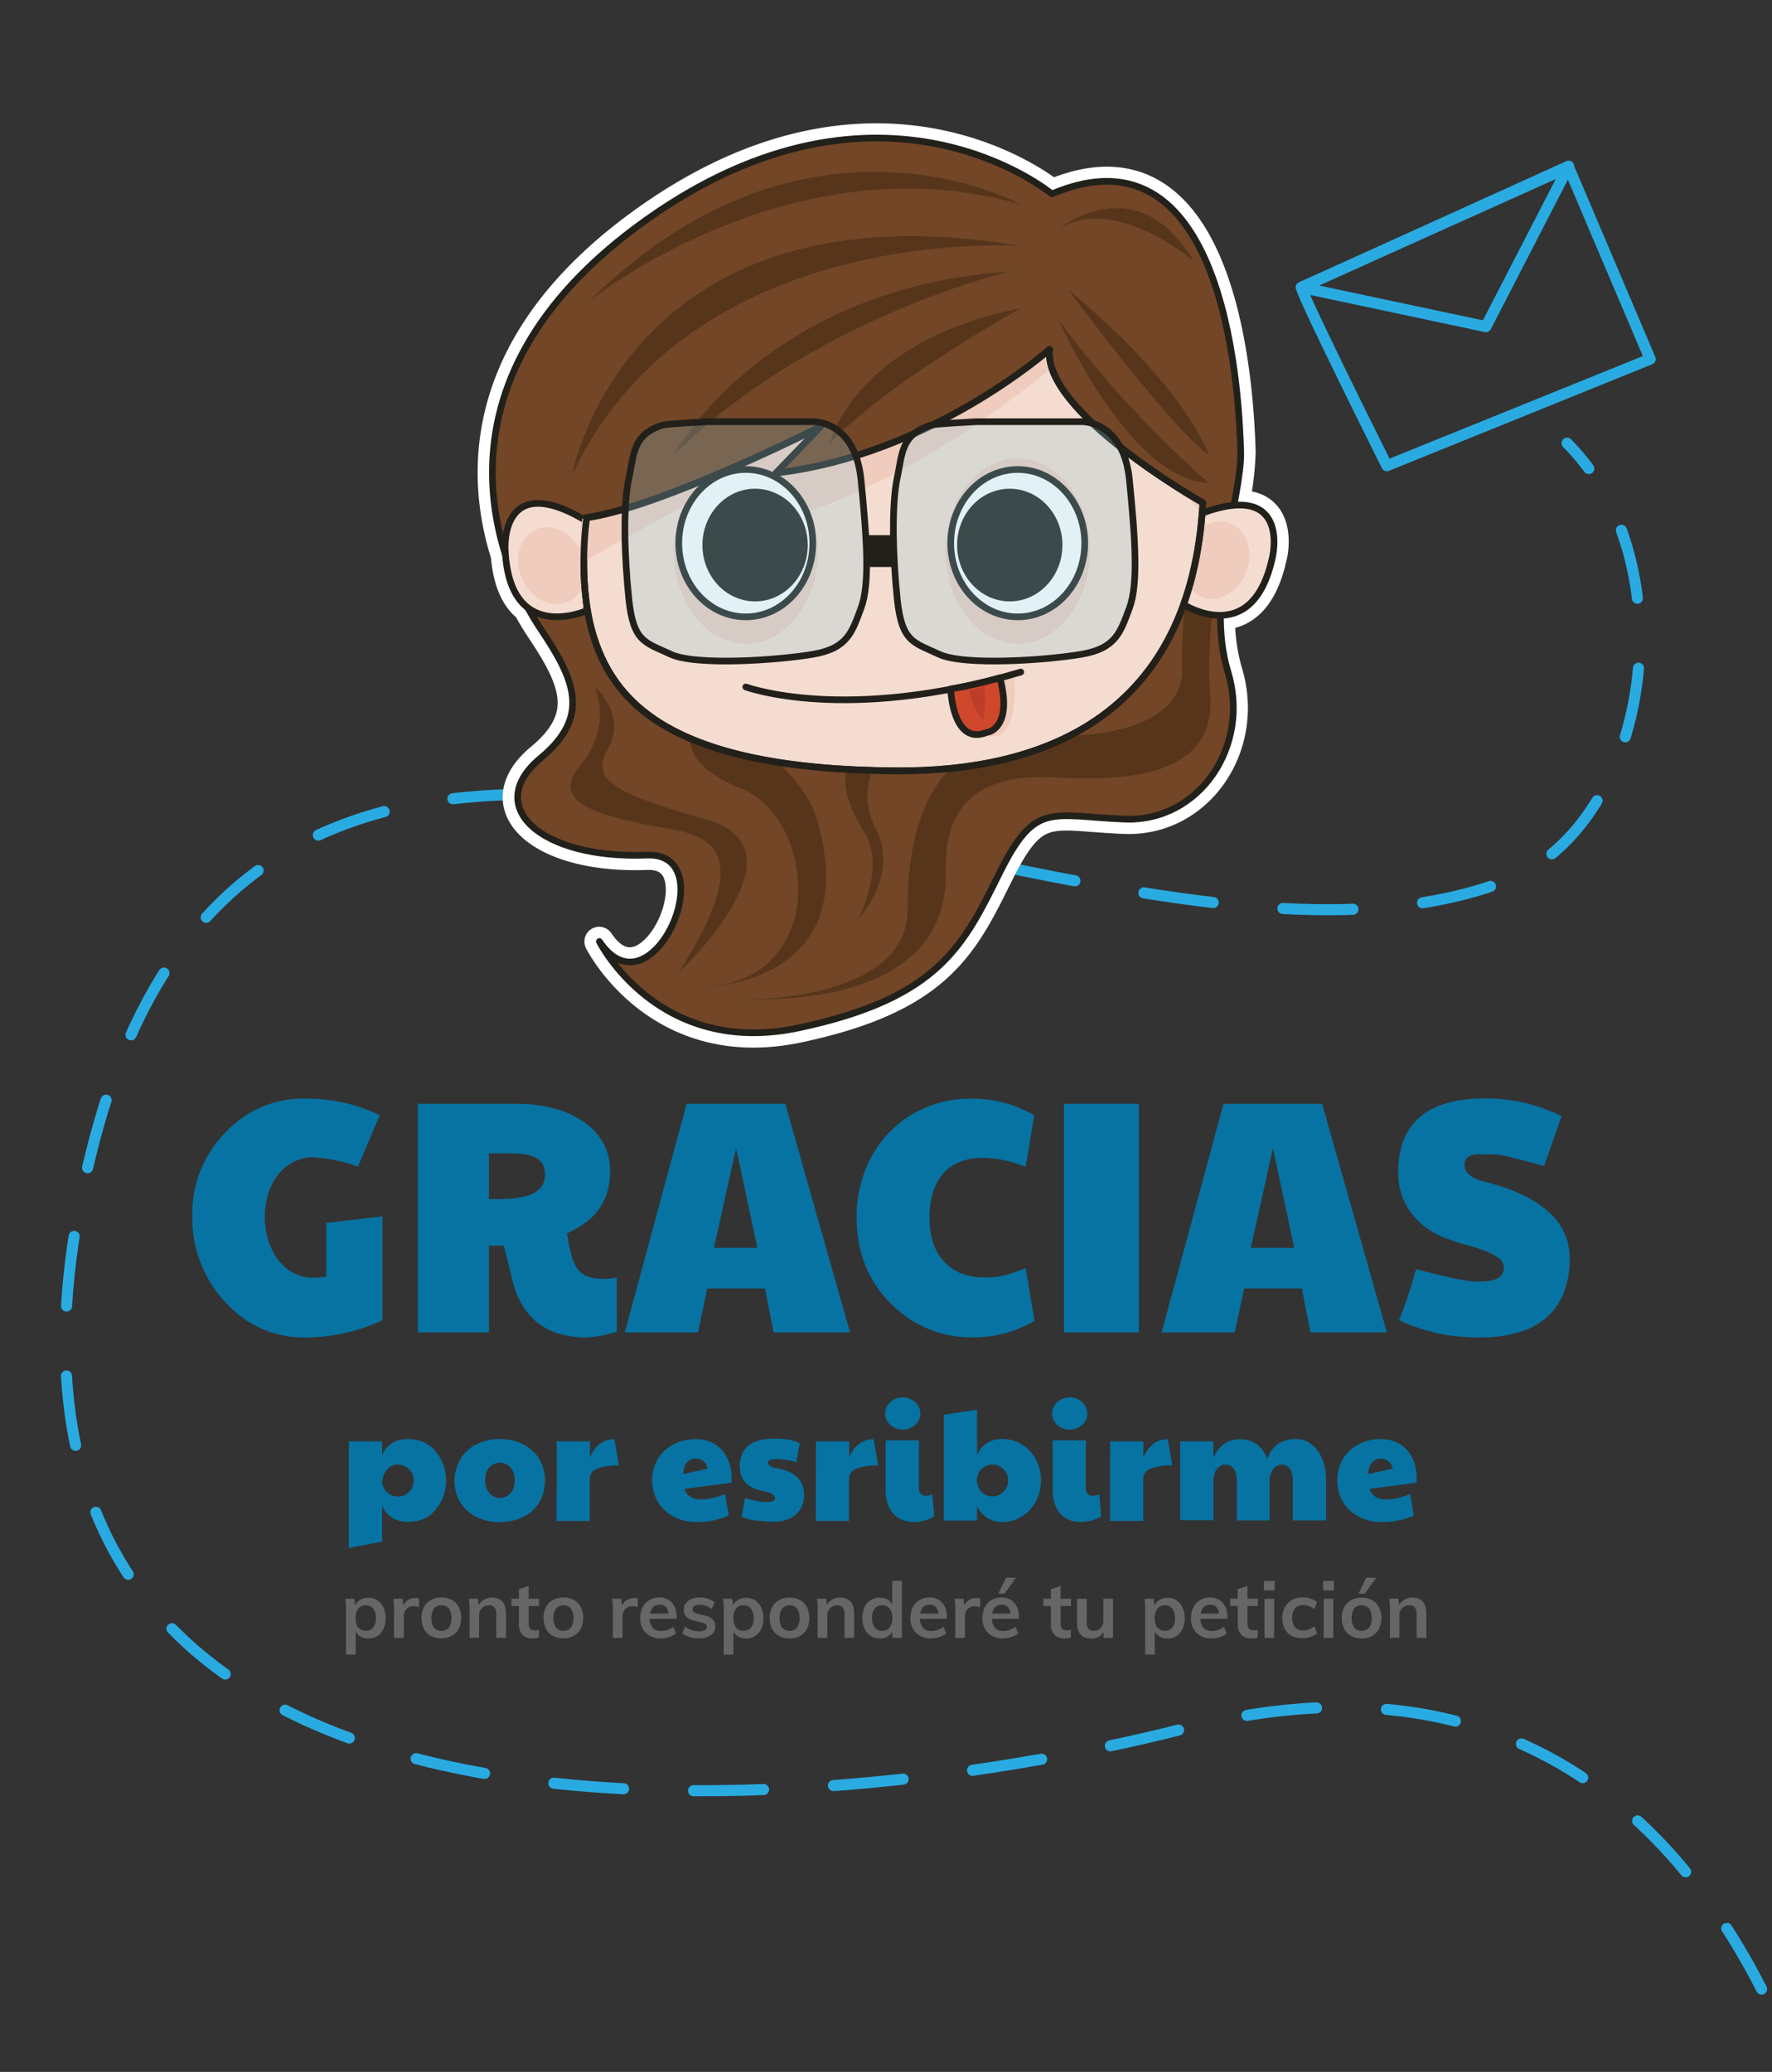 <svg xmlns="http://www.w3.org/2000/svg" xmlns:xlink="http://www.w3.org/1999/xlink" viewBox="0 0 320 374"><rect x="0" y="0" width="320" height="374" fill="#333333" stroke="none"/><defs><style>.cls-1,.cls-13,.cls-19,.cls-3{fill:none;}.cls-2{isolation:isolate;}.cls-19,.cls-3{stroke:#29abe2;stroke-width:2px;}.cls-12,.cls-13,.cls-14,.cls-15,.cls-19,.cls-3,.cls-6,.cls-7,.cls-9{stroke-linecap:round;stroke-linejoin:round;}.cls-3{stroke-dasharray:12.64;}.cls-4{fill:#0773a3;}.cls-5{fill:#666;}.cls-12,.cls-6{fill:#fff;}.cls-6{stroke:#fff;stroke-width:5.33px;}.cls-7{fill:#724626;}.cls-12,.cls-13,.cls-14,.cls-15,.cls-17,.cls-7,.cls-9{stroke:#22201b;}.cls-12,.cls-13,.cls-14,.cls-15,.cls-7,.cls-9{stroke-width:1.2px;}.cls-8{fill:#56351b;}.cls-9{fill:#f4ddd0;}.cls-10{fill:#efccbd;}.cls-11{clip-path:url(#clip-path);}.cls-14{fill:#cf482b;}.cls-15,.cls-17{fill:#22201b;}.cls-16{fill:#bd3d2b;}.cls-17{stroke-miterlimit:10;stroke-width:0.77px;}.cls-18{fill:#8fcadd;opacity:0.25;mix-blend-mode:multiply;}</style><clipPath id="clip-path"><path class="cls-1" d="M161.05,139.32c27.1.17,53.22-10.21,55.37-48.38,0,0-29-16.39-27.68-27.68,0,0-21.5,19.08-49.46,22.31l8.06-8.33s-28.76,14.52-42.2,16.4c0,0-1.69,11,1,20.62C109.71,126.63,119.89,139.07,161.05,139.32Z"/></clipPath></defs><title>gracias-fondo</title><g class="cls-2"><g id="Capa_2" data-name="Capa 2"><path class="cls-3" d="M333.5,407S318,285.39,214,312C142.81,330.21-19.08,343.77,17,206c33-126,179.32-17.89,255-47,26-10,33-57,11-79"/><path class="cls-4" d="M64.63,210.61a27.26,27.26,0,0,0-8-1.7,7.73,7.73,0,0,0-3.79.91,8.58,8.58,0,0,0-2.76,2.4,10.75,10.75,0,0,0-1.69,3.44,14.43,14.43,0,0,0,.07,8.29,11.09,11.09,0,0,0,1.8,3.49A8.67,8.67,0,0,0,53,229.79a7.53,7.53,0,0,0,3.58.86,17.51,17.51,0,0,0,2.35-.18v-9.73l10.14-1.17v18.75A33.76,33.76,0,0,1,55,241.43,18.87,18.87,0,0,1,40.66,235a22.06,22.06,0,0,1-5.93-15.53,20.73,20.73,0,0,1,6-15.06A19.06,19.06,0,0,1,55,198.31a30.33,30.33,0,0,1,13.58,3Z"/><path class="cls-4" d="M111.4,240.38a23,23,0,0,1-5.41,1.05q-10.63,0-13.35-9.9L91,224.85H88.29V240.5H75.46V199.25H93.38a25.71,25.71,0,0,1,6.56.81,17.33,17.33,0,0,1,5.34,2.34,11.48,11.48,0,0,1,3.58,3.79,10.18,10.18,0,0,1,1.3,5.19,13.14,13.14,0,0,1-.53,3.88,10.27,10.27,0,0,1-1.53,3.08,11.23,11.23,0,0,1-2.45,2.42,18.09,18.09,0,0,1-3.28,1.88l.26,1.44q.09.5.17.85l.14.59.31,1.26a9.44,9.44,0,0,0,.79,1.89,3.85,3.85,0,0,0,1.13,1.26,4.64,4.64,0,0,0,1.7.7,11.93,11.93,0,0,0,2.48.22,7.07,7.07,0,0,0,.73-.06l1.3-.18ZM98.43,212a3.48,3.48,0,0,0-.47-1.89,3.26,3.26,0,0,0-1.3-1.17,6.2,6.2,0,0,0-1.95-.59,16.88,16.88,0,0,0-2.41-.16h-4v8.26h2.23l1.89-.09A17.94,17.94,0,0,0,94.6,216a6.63,6.63,0,0,0,1.93-.7A3.84,3.84,0,0,0,97.91,214,3.77,3.77,0,0,0,98.43,212Z"/><path class="cls-4" d="M124,199.25h17.81L153.5,240.5H139.7l-1.55-7.91H127.72l-1.66,7.91H112.83Zm12.77,26-3.84-18-4,18Z"/><path class="cls-4" d="M177.93,230.59a15.75,15.75,0,0,0,1.86-.1,14.52,14.52,0,0,0,1.7-.31,16.52,16.52,0,0,0,1.73-.53q.89-.32,2-.76l1.6,9.52a21.43,21.43,0,0,1-11.11,3,20.24,20.24,0,0,1-14.58-5.86q-6.36-6.09-6.44-15.73a23.15,23.15,0,0,1,1.58-8.64,20.54,20.54,0,0,1,4.35-6.81,19.77,19.77,0,0,1,6.56-4.45,20.83,20.83,0,0,1,8.19-1.6,22.22,22.22,0,0,1,11.4,3l-1.55,9.32a21.23,21.23,0,0,0-7.62-1.64q-4.78,0-7.26,2.83t-2.48,8a14.29,14.29,0,0,0,.67,4.56,9.25,9.25,0,0,0,2,3.4,8.41,8.41,0,0,0,3.16,2.12A11.71,11.71,0,0,0,177.93,230.59Z"/><path class="cls-4" d="M192.14,199.25h13.52V240.5H192.14Z"/><path class="cls-4" d="M220.95,199.25h17.81l11.69,41.25h-13.8l-1.55-7.91H224.67L223,240.5H209.78Zm12.77,26-3.84-18-4,18Z"/><path class="cls-4" d="M283.47,227a16.94,16.94,0,0,1-1.1,6.4,11.53,11.53,0,0,1-3.16,4.48,13.45,13.45,0,0,1-5.06,2.65,24,24,0,0,1-6.77.88,33,33,0,0,1-14.72-3.11,80.12,80.12,0,0,0,2.75-8.14q.17-.62.34-1.05l4.3,1.08,1.66.38q.89.21,1.78.37l1.69.28a9.86,9.86,0,0,0,1.4.12q1,0,1.88-.07a5.73,5.73,0,0,0,1.59-.34,2.62,2.62,0,0,0,1.1-.76,2,2,0,0,0,.42-1.35,2.09,2.09,0,0,0-.95-1.73,10.19,10.19,0,0,0-2.36-1.26,29.36,29.36,0,0,0-3.11-1q-1.69-.45-3.15-1a16,16,0,0,1-3.78-1.76,12.86,12.86,0,0,1-3-2.65,11.78,11.78,0,0,1-2-3.49,12.35,12.35,0,0,1-.72-4.29q0-13.36,15.69-13.36A30.91,30.91,0,0,1,282,201.47l-3.15,9-4.4-1.16q-1.62-.42-2.59-.63t-1.55-.26a11.83,11.83,0,0,0-1.2-.06h-1.92a4,4,0,0,0-2,.4,1.72,1.72,0,0,0-.69,1.63q0,1.85,3.15,2.81,7.76,1.85,11.76,5.36A11,11,0,0,1,283.47,227Z"/><path class="cls-4" d="M73.7,274.72a5.35,5.35,0,0,1-2.73-.67A5,5,0,0,1,69,271.81v6.46l-6,1.16V260.18h6v2.51a4.9,4.9,0,0,1,1.89-2.25,5.3,5.3,0,0,1,2.73-.68,7.46,7.46,0,0,1,2.5.42,6,6,0,0,1,2.24,1.47,8.21,8.21,0,0,1,0,11.2,5.8,5.8,0,0,1-2.21,1.46A7.5,7.5,0,0,1,73.7,274.72ZM69,267.25a2.83,2.83,0,0,0,.23,1.15,3,3,0,0,0,.62.91,2.85,2.85,0,0,0,.89.61,2.62,2.62,0,0,0,1.06.22A2.77,2.77,0,0,0,73,269.9a2.86,2.86,0,0,0,.91-.63,2.92,2.92,0,0,0,.81-2,2.87,2.87,0,0,0-.25-1.22,2.77,2.77,0,0,0-.66-.91,3,3,0,0,0-.92-.57,2.83,2.83,0,0,0-1-.2,2.5,2.5,0,0,0-1.17.26,2.81,2.81,0,0,0-.85.67,3.11,3.11,0,0,0-.54.9,3.48,3.48,0,0,0-.24.95Z"/><path class="cls-4" d="M82.07,267.22a8,8,0,0,1,.74-3.21,7.1,7.1,0,0,1,1.78-2.34,7.52,7.52,0,0,1,2.57-1.43,9.88,9.88,0,0,1,3.11-.48,9.44,9.44,0,0,1,3.29.55,7.77,7.77,0,0,1,2.58,1.54,6.83,6.83,0,0,1,1.67,2.36,7.52,7.52,0,0,1,.6,3,8,8,0,0,1-.34,2.41,6.88,6.88,0,0,1-.92,1.9A6.57,6.57,0,0,1,95.78,273a7.73,7.73,0,0,1-1.7,1,9.12,9.12,0,0,1-1.89.57,10.53,10.53,0,0,1-1.94.18,9.7,9.7,0,0,1-3.33-.54,7.59,7.59,0,0,1-2.58-1.54,6.79,6.79,0,0,1-1.67-2.37A7.71,7.71,0,0,1,82.07,267.22Zm5.54,0a3.86,3.86,0,0,0,.23,1.39,3,3,0,0,0,.6,1,2.43,2.43,0,0,0,.86.59,2.58,2.58,0,0,0,1,.2,2.53,2.53,0,0,0,1.83-.79,2.93,2.93,0,0,0,.61-1,4.33,4.33,0,0,0,0-2.78,2.85,2.85,0,0,0-.61-1,2.58,2.58,0,0,0-.86-.59,2.53,2.53,0,0,0-1-.2,2.58,2.58,0,0,0-1,.2,2.49,2.49,0,0,0-.86.59,2.91,2.91,0,0,0-.6,1A3.86,3.86,0,0,0,87.61,267.22Z"/><path class="cls-4" d="M100.54,260.18h6v3a5.5,5.5,0,0,1,1.81-2.57,4.32,4.32,0,0,1,2.6-.81l.83,4.74a10,10,0,0,0-4,.59,2,2,0,0,0-1.27,1.88v7.53h-6Z"/><path class="cls-4" d="M126.74,270.66a10.16,10.16,0,0,0,4.18-1l.69,3.89a13.64,13.64,0,0,1-5.79,1.19,9.12,9.12,0,0,1-3.26-.56,7.54,7.54,0,0,1-2.53-1.56,7,7,0,0,1-1.65-2.37,7.94,7.94,0,0,1,0-6.07,7.13,7.13,0,0,1,1.68-2.36,7.48,7.48,0,0,1,2.49-1.52,8.67,8.67,0,0,1,3-.53,6.87,6.87,0,0,1,2.87.56,5.8,5.8,0,0,1,2.06,1.53,6.46,6.46,0,0,1,1.23,2.27,9.17,9.17,0,0,1,.41,2.77c0,.13,0,.26,0,.38s0,.24,0,.35l-8.5,1.13a2.49,2.49,0,0,0,1.11,1.47A4,4,0,0,0,126.74,270.66Zm1.05-5.56a2.11,2.11,0,0,0-2.16-1.81,2,2,0,0,0-.94.21,2,2,0,0,0-.7.59,2.74,2.74,0,0,0-.44.89,4.25,4.25,0,0,0-.17,1.11Z"/><path class="cls-4" d="M140.39,263.37q-1.69,0-1.69.59a.68.68,0,0,0,.12.4,1.19,1.19,0,0,0,.33.31,2,2,0,0,0,.46.22,2.36,2.36,0,0,0,.5.11,10.4,10.4,0,0,1,2,.52,5.38,5.38,0,0,1,1.62.93,4.13,4.13,0,0,1,1.08,1.42,4.69,4.69,0,0,1,.39,2,5,5,0,0,1-.39,2,4.31,4.31,0,0,1-1.1,1.52,4.84,4.84,0,0,1-1.66.95,6.38,6.38,0,0,1-2.08.33,29.65,29.65,0,0,1-3.32-.17,9,9,0,0,1-2.75-.74l.64-3.34.8.23.56.14.53.11.69.12.74.1a5.83,5.83,0,0,0,.68,0q1.41,0,1.41-.68a.94.94,0,0,0-.21-.47,1.58,1.58,0,0,0-.44-.35,2.83,2.83,0,0,0-.6-.25q-.34-.1-.71-.17a9.42,9.42,0,0,1-1.9-.57,4.3,4.3,0,0,1-1.38-.91,3.61,3.61,0,0,1-.84-1.37,5.88,5.88,0,0,1-.28-1.93,5.12,5.12,0,0,1,.53-2.17,4.14,4.14,0,0,1,1.27-1.47,5.39,5.39,0,0,1,1.89-.83,10.11,10.11,0,0,1,2.37-.26,20.38,20.38,0,0,1,2.53.15,7,7,0,0,1,2.23.66l-.61,3.46A12,12,0,0,0,140.39,263.37Z"/><path class="cls-4" d="M147.35,260.18h6v3a5.5,5.5,0,0,1,1.81-2.57,4.32,4.32,0,0,1,2.6-.81l.83,4.74a10,10,0,0,0-4,.59,2,2,0,0,0-1.27,1.88v7.53h-6Z"/><path class="cls-4" d="M159.85,255.15a2.58,2.58,0,0,1,.27-1.17,3,3,0,0,1,.71-.93,3.17,3.17,0,0,1,1-.6,3.46,3.46,0,0,1,1.2-.21,3.18,3.18,0,0,1,1.31.26,3.28,3.28,0,0,1,1,.68,3.09,3.09,0,0,1,.64.93,2.56,2.56,0,0,1,.23,1,2.67,2.67,0,0,1-.26,1.19,3,3,0,0,1-.71.93,3.38,3.38,0,0,1-2.21.83,3.49,3.49,0,0,1-1.27-.23,3.1,3.1,0,0,1-1-.63,3.06,3.06,0,0,1-.68-.93A2.69,2.69,0,0,1,159.85,255.15Zm8.86,18.58a7.15,7.15,0,0,1-3.71,1,5.32,5.32,0,0,1-2.15-.41,4.32,4.32,0,0,1-1.58-1.17,5.13,5.13,0,0,1-1-1.83,8.09,8.09,0,0,1-.33-2.39V260h6v8.67a1.38,1.38,0,0,0,.36,1,1.26,1.26,0,0,0,.91.35,2.39,2.39,0,0,0,1.16-.34Z"/><path class="cls-4" d="M181.06,274.72a4.72,4.72,0,0,1-4.62-2.92v2.69h-6V255.38l6-.91v8.21a4.86,4.86,0,0,1,1.86-2.25,5.25,5.25,0,0,1,2.73-.68,6.55,6.55,0,0,1,2.71.57,6.78,6.78,0,0,1,2.21,1.57,7.52,7.52,0,0,1,1.49,2.37,8,8,0,0,1,.55,3,7.7,7.7,0,0,1-.57,3,7.61,7.61,0,0,1-1.52,2.37,7.06,7.06,0,0,1-2.21,1.56A6.29,6.29,0,0,1,181.06,274.72Zm-4.62-7.48a2.91,2.91,0,0,0,.22,1.15,2.85,2.85,0,0,0,1.5,1.52,2.66,2.66,0,0,0,1.07.22,2.62,2.62,0,0,0,1.11-.24,3,3,0,0,0,.9-.64,2.91,2.91,0,0,0,.6-.92,2.84,2.84,0,0,0,.21-1.09,2.89,2.89,0,0,0-.23-1.15,2.85,2.85,0,0,0-.62-.91,2.89,2.89,0,0,0-.9-.6,2.78,2.78,0,0,0-2.17,0,2.74,2.74,0,0,0-.88.6,3,3,0,0,0-.6.88,2.8,2.8,0,0,0-.24,1.07Z"/><path class="cls-4" d="M190,255.15a2.58,2.58,0,0,1,.27-1.17,3,3,0,0,1,.71-.93,3.17,3.17,0,0,1,1-.6,3.46,3.46,0,0,1,1.2-.21,3.18,3.18,0,0,1,1.31.26,3.28,3.28,0,0,1,1,.68,3.09,3.09,0,0,1,.64.93,2.56,2.56,0,0,1,.23,1,2.67,2.67,0,0,1-.26,1.19,3,3,0,0,1-.71.93,3.38,3.38,0,0,1-2.21.83,3.49,3.49,0,0,1-1.27-.23,3.1,3.1,0,0,1-1-.63,3.06,3.06,0,0,1-.68-.93A2.69,2.69,0,0,1,190,255.15Zm8.86,18.58a7.15,7.15,0,0,1-3.71,1,5.32,5.32,0,0,1-2.15-.41,4.32,4.32,0,0,1-1.58-1.17,5.13,5.13,0,0,1-1-1.83,8.09,8.09,0,0,1-.33-2.39V260h6v8.67a1.38,1.38,0,0,0,.36,1,1.26,1.26,0,0,0,.91.35,2.39,2.39,0,0,0,1.16-.34Z"/><path class="cls-4" d="M200.48,260.18h6v3a5.5,5.5,0,0,1,1.81-2.57,4.32,4.32,0,0,1,2.6-.81l.83,4.74a10,10,0,0,0-4,.59,2,2,0,0,0-1.27,1.88v7.53h-6Z"/><path class="cls-4" d="M228.89,263.37a5.08,5.08,0,0,1,1.87-2.7,5.67,5.67,0,0,1,3.34-.91,4.3,4.3,0,0,1,2.15.55,5.32,5.32,0,0,1,1.7,1.54,7.62,7.62,0,0,1,1.12,2.36,10.78,10.78,0,0,1,.4,3v7.25h-6v-7.25a4.55,4.55,0,0,0-.13-1.13,3,3,0,0,0-.38-.9,1.84,1.84,0,0,0-.61-.59,1.57,1.57,0,0,0-.82-.21,1.85,1.85,0,0,0-1,.28,2.38,2.38,0,0,0-.71.69,3,3,0,0,0-.41.92,3.72,3.72,0,0,0-.13.94v7.25h-5.92v-7.25a4.49,4.49,0,0,0-.13-1.11,2.88,2.88,0,0,0-.39-.9,1.94,1.94,0,0,0-.63-.6,1.64,1.64,0,0,0-.84-.22,2,2,0,0,0-.92.21,2.09,2.09,0,0,0-.7.59,2.82,2.82,0,0,0-.45.87,3.7,3.7,0,0,0-.17,1v7.36h-6V260.18h6v3a5.72,5.72,0,0,1,2-2.59,5.07,5.07,0,0,1,2.84-.79,5.63,5.63,0,0,1,1.52.21,4.65,4.65,0,0,1,1.38.64,5,5,0,0,1,1.16,1.13A6.24,6.24,0,0,1,228.89,263.37Z"/><path class="cls-4" d="M250.45,270.66a10.16,10.16,0,0,0,4.18-1l.69,3.89a13.64,13.64,0,0,1-5.79,1.19,9.12,9.12,0,0,1-3.26-.56,7.54,7.54,0,0,1-2.53-1.56,7,7,0,0,1-1.65-2.37,7.94,7.94,0,0,1,0-6.07,7.13,7.13,0,0,1,1.68-2.36,7.48,7.48,0,0,1,2.49-1.52,8.67,8.67,0,0,1,3-.53,6.87,6.87,0,0,1,2.87.56,5.8,5.8,0,0,1,2.06,1.53,6.46,6.46,0,0,1,1.23,2.27,9.17,9.17,0,0,1,.41,2.77c0,.13,0,.26,0,.38s0,.24,0,.35l-8.5,1.13a2.49,2.49,0,0,0,1.11,1.47A4,4,0,0,0,250.45,270.66Zm1.05-5.56a2.11,2.11,0,0,0-2.16-1.81,2,2,0,0,0-.94.21,2,2,0,0,0-.7.59,2.74,2.74,0,0,0-.44.89,4.25,4.25,0,0,0-.17,1.11Z"/><path class="cls-5" d="M68.13,288.86a3.15,3.15,0,0,1,1.11,1.32,4.5,4.5,0,0,1,.4,1.94,4.42,4.42,0,0,1-.39,1.92,2.9,2.9,0,0,1-2.73,1.72,2.82,2.82,0,0,1-1.37-.33,2.28,2.28,0,0,1-.92-.92v4.16H62.48v-8.09a16,16,0,0,0-.11-2H64l.14,1.22a2.14,2.14,0,0,1,.91-1,2.82,2.82,0,0,1,1.46-.37A2.86,2.86,0,0,1,68.13,288.86Zm-.73,4.94a2.61,2.61,0,0,0,.48-1.68,2.79,2.79,0,0,0-.48-1.73,1.59,1.59,0,0,0-1.34-.62,1.65,1.65,0,0,0-1.37.6,2.72,2.72,0,0,0-.48,1.72,2.66,2.66,0,0,0,.48,1.7,1.85,1.85,0,0,0,2.72,0Z"/><path class="cls-5" d="M75.67,288.52v1.6a2.44,2.44,0,0,0-.92-.18,1.75,1.75,0,0,0-1.36.52,2,2,0,0,0-.47,1.37v3.82H71.16v-5.07a16,16,0,0,0-.11-2h1.64l.14,1.25a2.1,2.1,0,0,1,.84-1,2.38,2.38,0,0,1,1.3-.36A2,2,0,0,1,75.67,288.52Z"/><path class="cls-5" d="M77.81,295.31A3.06,3.06,0,0,1,76.55,294a4.55,4.55,0,0,1,0-3.91,3.06,3.06,0,0,1,1.26-1.28,3.89,3.89,0,0,1,1.9-.45,3.82,3.82,0,0,1,1.88.45,3.08,3.08,0,0,1,1.25,1.28,4.55,4.55,0,0,1,0,3.91,3.07,3.07,0,0,1-1.25,1.28,3.82,3.82,0,0,1-1.88.45A3.89,3.89,0,0,1,77.81,295.31Zm3.25-1.5a3.4,3.4,0,0,0,0-3.46,1.83,1.83,0,0,0-2.7,0,3.4,3.4,0,0,0,0,3.46,1.88,1.88,0,0,0,2.72,0Z"/><path class="cls-5" d="M91.37,291.31v4.34H89.62v-4.26a1.9,1.9,0,0,0-.32-1.23,1.23,1.23,0,0,0-1-.38,1.7,1.7,0,0,0-1.29.51,1.87,1.87,0,0,0-.49,1.35v4H84.79v-5.07a16,16,0,0,0-.11-2h1.64l.13,1.16a2.56,2.56,0,0,1,1-1,2.83,2.83,0,0,1,1.41-.35Q91.37,288.4,91.37,291.31Z"/><path class="cls-5" d="M95.46,289.89v3.16q0,1.25,1.16,1.25a2.46,2.46,0,0,0,.7-.11v1.39a3.29,3.29,0,0,1-1.12.17,2.44,2.44,0,0,1-1.85-.67,2.68,2.68,0,0,1-.64-1.93v-3.25H92.35v-1.32h1.36v-1.72l1.75-.59v2.31h1.88v1.32Z"/><path class="cls-5" d="M99.85,295.31A3.06,3.06,0,0,1,98.59,294a4.55,4.55,0,0,1,0-3.91,3.06,3.06,0,0,1,1.26-1.28,3.89,3.89,0,0,1,1.9-.45,3.82,3.82,0,0,1,1.88.45,3.08,3.08,0,0,1,1.25,1.28,4.55,4.55,0,0,1,0,3.91,3.07,3.07,0,0,1-1.25,1.28,3.82,3.82,0,0,1-1.88.45A3.89,3.89,0,0,1,99.85,295.31Zm3.25-1.5a3.4,3.4,0,0,0,0-3.46,1.83,1.83,0,0,0-2.7,0,3.4,3.4,0,0,0,0,3.46,1.88,1.88,0,0,0,2.72,0Z"/><path class="cls-5" d="M115.17,288.52v1.6a2.44,2.44,0,0,0-.92-.18,1.75,1.75,0,0,0-1.36.52,2,2,0,0,0-.47,1.37v3.82h-1.74v-5.07a16,16,0,0,0-.11-2h1.64l.14,1.25a2.1,2.1,0,0,1,.84-1,2.38,2.38,0,0,1,1.3-.36A2,2,0,0,1,115.17,288.52Z"/><path class="cls-5" d="M122.2,292.2h-4.87a2.55,2.55,0,0,0,.57,1.67,2,2,0,0,0,1.52.54,3.49,3.49,0,0,0,2.16-.76l.5,1.2a3.94,3.94,0,0,1-1.24.65,4.69,4.69,0,0,1-1.49.25,3.72,3.72,0,0,1-2.73-1,3.6,3.6,0,0,1-1-2.69,4.11,4.11,0,0,1,.43-1.92,3.2,3.2,0,0,1,1.22-1.31,3.4,3.4,0,0,1,1.78-.47,2.94,2.94,0,0,1,2.3.95,3.75,3.75,0,0,1,.85,2.6ZM118,290.07a2,2,0,0,0-.57,1.2h3.29a2,2,0,0,0-.48-1.2,1.47,1.47,0,0,0-1.1-.41A1.6,1.6,0,0,0,118,290.07Z"/><path class="cls-5" d="M123.22,294.86l.49-1.23a4.24,4.24,0,0,0,2.59.84,1.88,1.88,0,0,0,1-.21.66.66,0,0,0,.34-.59.62.62,0,0,0-.24-.51,2.2,2.2,0,0,0-.81-.33l-1.18-.27q-1.93-.42-1.93-2a1.88,1.88,0,0,1,.36-1.14,2.39,2.39,0,0,1,1-.78,3.87,3.87,0,0,1,1.53-.28,4.64,4.64,0,0,1,1.46.23,3.84,3.84,0,0,1,1.23.67l-.52,1.19a3.65,3.65,0,0,0-2.18-.78,1.68,1.68,0,0,0-.94.22.7.7,0,0,0-.34.62.62.62,0,0,0,.2.49,1.71,1.71,0,0,0,.69.31l1.2.27a3,3,0,0,1,1.53.74,1.78,1.78,0,0,1,.48,1.29,1.83,1.83,0,0,1-.78,1.55,3.56,3.56,0,0,1-2.14.57A4.79,4.79,0,0,1,123.22,294.86Z"/><path class="cls-5" d="M136.35,288.86a3.15,3.15,0,0,1,1.11,1.32,4.5,4.5,0,0,1,.4,1.94,4.42,4.42,0,0,1-.39,1.92,2.9,2.9,0,0,1-2.73,1.72,2.82,2.82,0,0,1-1.37-.33,2.28,2.28,0,0,1-.92-.92v4.16H130.7v-8.09a16,16,0,0,0-.11-2h1.64l.14,1.22a2.14,2.14,0,0,1,.91-1,2.82,2.82,0,0,1,1.46-.37A2.86,2.86,0,0,1,136.35,288.86Zm-.73,4.94a2.61,2.61,0,0,0,.48-1.68,2.79,2.79,0,0,0-.48-1.73,1.59,1.59,0,0,0-1.34-.62,1.65,1.65,0,0,0-1.37.6,2.72,2.72,0,0,0-.48,1.72,2.66,2.66,0,0,0,.48,1.7,1.85,1.85,0,0,0,2.72,0Z"/><path class="cls-5" d="M140.69,295.31a3.06,3.06,0,0,1-1.26-1.28,4.55,4.55,0,0,1,0-3.91,3.06,3.06,0,0,1,1.26-1.28,3.89,3.89,0,0,1,1.9-.45,3.82,3.82,0,0,1,1.88.45,3.08,3.08,0,0,1,1.25,1.28,4.55,4.55,0,0,1,0,3.91,3.07,3.07,0,0,1-1.25,1.28,3.82,3.82,0,0,1-1.88.45A3.89,3.89,0,0,1,140.69,295.31Zm3.25-1.5a3.4,3.4,0,0,0,0-3.46,1.83,1.83,0,0,0-2.7,0,3.4,3.4,0,0,0,0,3.46,1.88,1.88,0,0,0,2.72,0Z"/><path class="cls-5" d="M154.25,291.31v4.34H152.5v-4.26a1.9,1.9,0,0,0-.32-1.23,1.23,1.23,0,0,0-1-.38,1.7,1.7,0,0,0-1.29.51,1.87,1.87,0,0,0-.49,1.35v4h-1.74v-5.07a16,16,0,0,0-.11-2h1.64l.13,1.16a2.56,2.56,0,0,1,1-1,2.83,2.83,0,0,1,1.41-.35Q154.25,288.4,154.25,291.31Z"/><path class="cls-5" d="M162.87,285.34v10.3h-1.72v-1.13a2.28,2.28,0,0,1-.92.92,2.82,2.82,0,0,1-1.37.33,2.93,2.93,0,0,1-1.62-.46,3.08,3.08,0,0,1-1.11-1.31,4.5,4.5,0,0,1-.4-1.94,4.42,4.42,0,0,1,.39-1.92,2.93,2.93,0,0,1,2.74-1.74,2.83,2.83,0,0,1,1.35.32,2.22,2.22,0,0,1,.92.89v-4.26Zm-2.21,8.44a2.67,2.67,0,0,0,.48-1.71,2.7,2.7,0,0,0-.48-1.71,1.62,1.62,0,0,0-1.34-.6,1.66,1.66,0,0,0-1.36.59,2.61,2.61,0,0,0-.48,1.69,2.73,2.73,0,0,0,.48,1.72,1.62,1.62,0,0,0,1.35.62A1.63,1.63,0,0,0,160.67,293.79Z"/><path class="cls-5" d="M171,292.2h-4.87a2.55,2.55,0,0,0,.57,1.67,2,2,0,0,0,1.52.54,3.49,3.49,0,0,0,2.16-.76l.5,1.2a3.94,3.94,0,0,1-1.24.65,4.69,4.69,0,0,1-1.49.25,3.72,3.72,0,0,1-2.73-1,3.6,3.6,0,0,1-1-2.69,4.11,4.11,0,0,1,.43-1.92,3.2,3.2,0,0,1,1.22-1.31,3.4,3.4,0,0,1,1.78-.47,2.94,2.94,0,0,1,2.3.95,3.75,3.75,0,0,1,.85,2.6Zm-4.25-2.13a2,2,0,0,0-.57,1.2h3.29a2,2,0,0,0-.48-1.2,1.47,1.47,0,0,0-1.1-.41A1.6,1.6,0,0,0,166.71,290.07Z"/><path class="cls-5" d="M177,288.52v1.6a2.44,2.44,0,0,0-.92-.18,1.75,1.75,0,0,0-1.36.52,2,2,0,0,0-.47,1.37v3.82h-1.74v-5.07a16,16,0,0,0-.11-2H174l.14,1.25a2.1,2.1,0,0,1,.84-1,2.38,2.38,0,0,1,1.3-.36A2,2,0,0,1,177,288.52Z"/><path class="cls-5" d="M184,292.2h-4.87a2.55,2.55,0,0,0,.57,1.67,2,2,0,0,0,1.52.54,3.49,3.49,0,0,0,2.16-.76l.5,1.2a3.94,3.94,0,0,1-1.24.65,4.69,4.69,0,0,1-1.49.25,3.72,3.72,0,0,1-2.73-1,3.6,3.6,0,0,1-1-2.69,4.11,4.11,0,0,1,.43-1.92,3.2,3.2,0,0,1,1.22-1.31,3.4,3.4,0,0,1,1.78-.47,2.94,2.94,0,0,1,2.3.95,3.75,3.75,0,0,1,.85,2.6Zm-4.25-2.13a2,2,0,0,0-.57,1.2h3.29a2,2,0,0,0-.48-1.2,1.47,1.47,0,0,0-1.1-.41A1.6,1.6,0,0,0,179.73,290.07Zm1.66-2.4h-1.13l1.4-2.88h1.79Z"/><path class="cls-5" d="M191.53,289.89v3.16q0,1.25,1.16,1.25a2.46,2.46,0,0,0,.7-.11v1.39a3.29,3.29,0,0,1-1.12.17,2.44,2.44,0,0,1-1.85-.67,2.68,2.68,0,0,1-.64-1.93v-3.25h-1.36v-1.32h1.36v-1.72l1.75-.59v2.31h1.88v1.32Z"/><path class="cls-5" d="M201,288.58v7.07h-1.71v-1.09a2.3,2.3,0,0,1-.9.9,2.63,2.63,0,0,1-1.29.31q-2.59,0-2.59-2.91v-4.27h1.74v4.28a1.7,1.7,0,0,0,.31,1.13,1.22,1.22,0,0,0,1,.36,1.59,1.59,0,0,0,1.23-.5,1.91,1.91,0,0,0,.46-1.34v-3.93Z"/><path class="cls-5" d="M212.44,288.86a3.15,3.15,0,0,1,1.11,1.32,4.5,4.5,0,0,1,.4,1.94,4.42,4.42,0,0,1-.39,1.92,2.9,2.9,0,0,1-2.73,1.72,2.82,2.82,0,0,1-1.37-.33,2.28,2.28,0,0,1-.92-.92v4.16h-1.74v-8.09a16,16,0,0,0-.11-2h1.64l.14,1.22a2.14,2.14,0,0,1,.91-1,2.82,2.82,0,0,1,1.46-.37A2.86,2.86,0,0,1,212.44,288.86Zm-.73,4.94a2.61,2.61,0,0,0,.48-1.68,2.79,2.79,0,0,0-.48-1.73,1.59,1.59,0,0,0-1.34-.62,1.65,1.65,0,0,0-1.37.6,2.72,2.72,0,0,0-.48,1.72,2.66,2.66,0,0,0,.48,1.7,1.85,1.85,0,0,0,2.72,0Z"/><path class="cls-5" d="M221.66,292.2h-4.87a2.55,2.55,0,0,0,.57,1.67,2,2,0,0,0,1.52.54,3.49,3.49,0,0,0,2.16-.76l.5,1.2a3.94,3.94,0,0,1-1.24.65,4.69,4.69,0,0,1-1.49.25,3.72,3.72,0,0,1-2.73-1,3.6,3.6,0,0,1-1-2.69,4.11,4.11,0,0,1,.43-1.92,3.2,3.2,0,0,1,1.22-1.31,3.4,3.4,0,0,1,1.78-.47,2.94,2.94,0,0,1,2.3.95,3.75,3.75,0,0,1,.85,2.6Zm-4.25-2.13a2,2,0,0,0-.57,1.2h3.29a2,2,0,0,0-.48-1.2,1.47,1.47,0,0,0-1.1-.41A1.6,1.6,0,0,0,217.41,290.07Z"/><path class="cls-5" d="M225.27,289.89v3.16q0,1.25,1.16,1.25a2.46,2.46,0,0,0,.7-.11v1.39a3.29,3.29,0,0,1-1.12.17,2.44,2.44,0,0,1-1.85-.67,2.68,2.68,0,0,1-.64-1.93v-3.25h-1.36v-1.32h1.36v-1.72l1.75-.59v2.31h1.88v1.32Z"/><path class="cls-5" d="M228.24,285.37h1.95v1.72h-1.95Zm.11,10.28v-7.07h1.74v7.07Z"/><path class="cls-5" d="M233.29,295.31A3,3,0,0,1,232,294a4.06,4.06,0,0,1-.43-1.93,4,4,0,0,1,.46-1.95,3.25,3.25,0,0,1,1.29-1.31,3.86,3.86,0,0,1,1.92-.47,4.54,4.54,0,0,1,1.46.24,2.85,2.85,0,0,1,1.13.66l-.49,1.23a3.41,3.41,0,0,0-1-.55,2.82,2.82,0,0,0-1-.19,1.89,1.89,0,0,0-1.48.59,3,3,0,0,0,0,3.42,1.9,1.9,0,0,0,1.49.59,2.73,2.73,0,0,0,1-.2,3.56,3.56,0,0,0,1-.56l.49,1.23a3.1,3.1,0,0,1-1.16.66,4.72,4.72,0,0,1-1.5.24A3.91,3.91,0,0,1,233.29,295.31Z"/><path class="cls-5" d="M238.93,285.37h1.95v1.72h-1.95Zm.11,10.28v-7.07h1.74v7.07Z"/><path class="cls-5" d="M244,295.31a3.06,3.06,0,0,1-1.26-1.28,4.55,4.55,0,0,1,0-3.91,3.06,3.06,0,0,1,1.26-1.28,3.89,3.89,0,0,1,1.9-.45,3.82,3.82,0,0,1,1.88.45,3.08,3.08,0,0,1,1.25,1.28,4.55,4.55,0,0,1,0,3.91,3.07,3.07,0,0,1-1.25,1.28,3.82,3.82,0,0,1-1.88.45A3.89,3.89,0,0,1,244,295.31Zm3.25-1.5a3.4,3.4,0,0,0,0-3.46,1.83,1.83,0,0,0-2.7,0,3.4,3.4,0,0,0,0,3.46,1.88,1.88,0,0,0,2.72,0Zm-.79-6.14h-1.13l1.4-2.88h1.79Z"/><path class="cls-5" d="M257.57,291.31v4.34h-1.75v-4.26a1.9,1.9,0,0,0-.32-1.23,1.23,1.23,0,0,0-1-.38,1.7,1.7,0,0,0-1.29.51,1.87,1.87,0,0,0-.49,1.35v4H251v-5.07a16,16,0,0,0-.11-2h1.64l.13,1.16a2.56,2.56,0,0,1,1-1,2.83,2.83,0,0,1,1.41-.35Q257.57,288.4,257.57,291.31Z"/><path class="cls-6" d="M222.89,91.21a52.64,52.64,0,0,0,1.2-9.68c-.27-7.79-1.88-60.21-34.14-46.5,0,0-30.64-25.53-73.11,4.57C86.39,61.18,86.47,85,91.29,100.19c.4,5.08,2,8,4,9.51.83,1.53,1.62,2.82,2.29,3.82,6.32,9.41,9,15.86,0,23.34-10.41,8.64-.14,18.26,19.22,17.51,14-.54.81,29.56-8.6,15.59,0,0,10.48,21,36,15.59s29.83-15.05,36.28-28,9.14-10.22,22.58-9.68,22.77-13.17,18.64-26.61a34.88,34.88,0,0,1-1.34-10.25c3.6,0,7.6-2.2,9.38-10.54C229.8,100.52,232.2,90.45,222.89,91.21Z"/><path class="cls-7" d="M189.95,35S159.31,9.5,116.84,39.6s-25.55,64.51-19.22,73.91,9,15.86,0,23.34c-10.41,8.64-.14,18.26,19.22,17.51,14-.54.81,29.56-8.6,15.59,0,0,10.48,21,36,15.59s29.83-15.05,36.28-28,9.14-10.22,22.58-9.68,22.77-13.17,18.64-26.61,2.59-32,2.32-39.78S222.2,21.32,189.95,35Z"/><path class="cls-8" d="M159.2,136.35s-5.08,5.35-.95,13.49-3.21,16-3.21,16,4.92-9.48,1.09-15.54S149.62,135.68,159.2,136.35Z"/><path class="cls-8" d="M125.71,129.72s-5.6,7.14,8.05,12.56,16.09,34.48-6.31,35.88c0,0,29-.5,20-30.46-4-13.3-27.13-19.52-9.28-25.34S125.71,129.72,125.71,129.72Z"/><path class="cls-8" d="M214.41,105.89c10.37-22.27,2.75,3.17,4.11,19.23,1.07,12.63-9.82,16.27-27.58,15.22s-20.35,8.39-20.18,17.32c.24,11.93-8,23.12-36.4,22.77,0,0,29.53.45,29.53-16.27,0-24.78,11.73-32.12,25-31.42s24.7-3.1,24.6-11.86A89.78,89.78,0,0,1,214.41,105.89Z"/><path class="cls-8" d="M184.34,55.63S160.53,68.76,149.86,80C149.86,80,154.24,61.59,184.34,55.63Z"/><path class="cls-8" d="M182.35,49s-35.57,8.23-60.69,33.16C121.65,82.15,137.78,52,182.35,49Z"/><path class="cls-8" d="M184.34,44.41s-59.69-4.38-81,41.31C103.3,85.72,113.1,32.33,184.34,44.41Z"/><path class="cls-8" d="M184.34,36.91s-38.66-21.36-77.79,17.33C106.55,54.24,143,24.92,184.34,36.91Z"/><path class="cls-9" d="M91.23,99.26s-1.07-15.05,15.32-4.84l-.64,15.82S92,116.46,91.23,99.26Z"/><path class="cls-9" d="M229.8,100.52s3.5-14.68-14.33-7.26L213.53,109S226.22,117.36,229.8,100.52Z"/><ellipse class="cls-10" cx="219.59" cy="101.12" rx="7.15" ry="5.88" transform="translate(46.13 269.51) rotate(-68.88)"/><ellipse class="cls-10" cx="99.64" cy="102.09" rx="5.88" ry="7.15" transform="translate(-32.9 49.34) rotate(-23.99)"/><path class="cls-9" d="M161.85,139.13c27.1.17,53.22-10.21,55.37-48.38,0,0-29-16.39-27.68-27.68,0,0-21.5,19.08-49.45,22.31L148.15,77s-28.76,14.52-42.2,16.4c0,0-1.69,11,1,20.62C110.51,126.44,120.69,138.88,161.85,139.13Z"/><path class="cls-10" d="M147.7,99.48c0,9.23-5.83,16.72-13,16.72s-13-7.48-13-16.72,5.83-15.11,13-15.11S147.7,90.25,147.7,99.48Z"/><g class="cls-11"><path class="cls-10" d="M190.46,66c-.83.5-29.32,25.51-57.85,29.66l4.17-11.36s-27.63,14.34-37.94,21.25c-3.92,2.63,5.79-20.91,5.79-20.91l83.85-27.75L218.3,84.81,216.35,92S193.9,64,190.46,66Z"/></g><ellipse class="cls-10" cx="183.79" cy="99.48" rx="13.03" ry="16.72"/><path class="cls-10" d="M183.16,121.66s1.25,13.52-5.26,10.95-2.78-8-2.78-8Z"/><ellipse class="cls-12" cx="183.79" cy="98.05" rx="12.1" ry="13.3"/><ellipse class="cls-12" cx="134.68" cy="98.05" rx="12.1" ry="13.3"/><path class="cls-13" d="M134.68,124s18,6.72,49.66-2.69"/><path class="cls-14" d="M178.16,132.23s4.84-.48,2.42-9.87c0,0-4.37,1.26-8.89,2C171.69,124.41,172,134.65,178.16,132.23Z"/><ellipse class="cls-15" cx="182.35" cy="98.39" rx="8.91" ry="9.57"/><ellipse class="cls-15" cx="136.36" cy="98.39" rx="8.91" ry="9.57"/><path class="cls-16" d="M175.12,124.62c-.54,0,2.27,7.26,2.62,4.46a22.23,22.23,0,0,0,0-5.26Z"/><rect class="cls-17" x="156.55" y="96.99" width="4.78" height="4.97"/><path class="cls-13" d="M161.85,139.15c27.1.16,53.22-10.22,55.37-48.38,0,0-29-16.4-27.68-27.68,0,0-21.5,19.08-49.45,22.31l8.06-8.33s-28.76,14.52-42.2,16.4c0,0-1.69,11,1,20.62C110.51,126.46,120.69,138.9,161.85,139.15Z"/><path class="cls-18" d="M176.28,76.12h19.08s7.53-.23,8.6,10.52,1.61,18.82,0,23.12-2.42,7.26-8.6,8.33-21.23,2.15-25.8,0-6.72-2.15-7.53-9.95S161,91.21,162,86.37c.94-4.23.59-7.9,6.1-9.63C168.92,76.49,176.28,76.12,176.28,76.12Z"/><path class="cls-13" d="M176.28,76.12h19.08s7.53-.23,8.6,10.52,1.61,18.82,0,23.12-2.42,7.26-8.6,8.33-21.23,2.15-25.8,0-6.72-2.15-7.53-9.95S161,91.21,162,86.37c.94-4.23.59-7.9,6.1-9.63C168.92,76.49,176.28,76.12,176.28,76.12Z"/><path class="cls-18" d="M127.81,76.12h19.08s7.53-.23,8.6,10.52,1.61,18.82,0,23.12-2.42,7.26-8.6,8.33-21.23,2.15-25.8,0-6.72-2.15-7.53-9.95-1.08-16.93,0-21.77c.94-4.23.59-7.9,6.1-9.63C120.44,76.49,127.81,76.12,127.81,76.12Z"/><path class="cls-13" d="M127.81,76.12h19.08s7.53-.23,8.6,10.52,1.61,18.82,0,23.12-2.42,7.26-8.6,8.33-21.23,2.15-25.8,0-6.72-2.15-7.53-9.95-1.08-16.93,0-21.77c.94-4.23.59-7.9,6.1-9.63C120.44,76.49,127.81,76.12,127.81,76.12Z"/><path class="cls-8" d="M191.26,57.91s12.71,28.73,27,29.25A190,190,0,0,1,191.26,57.91Z"/><path class="cls-8" d="M192.92,52.31S211.65,77.5,218.3,82.15C218.3,82.15,214.52,70.22,192.92,52.31Z"/><path class="cls-8" d="M191.26,41.28s13.92-11.39,24.25,5.77C215.5,47.05,201.32,35,191.26,41.28Z"/><path class="cls-8" d="M107.33,123.82s3.59,7.1-2.7,14.61c-5.18,6.19,3.22,8.58,11.62,10.33s22.81,1,6.33,26.78c0,0,24-22.4,4.87-27.66s-20.39-7.88-17.55-13S108.9,125.48,107.33,123.82Z"/><path class="cls-19" d="M235,51.88c.64,2.57,15.45,32.18,15.45,32.18L298,64.82,283.27,30.18Z"/><polygon class="cls-19" points="268.33 58.96 235 51.88 283.27 30 268.33 58.96"/></g></g></svg>